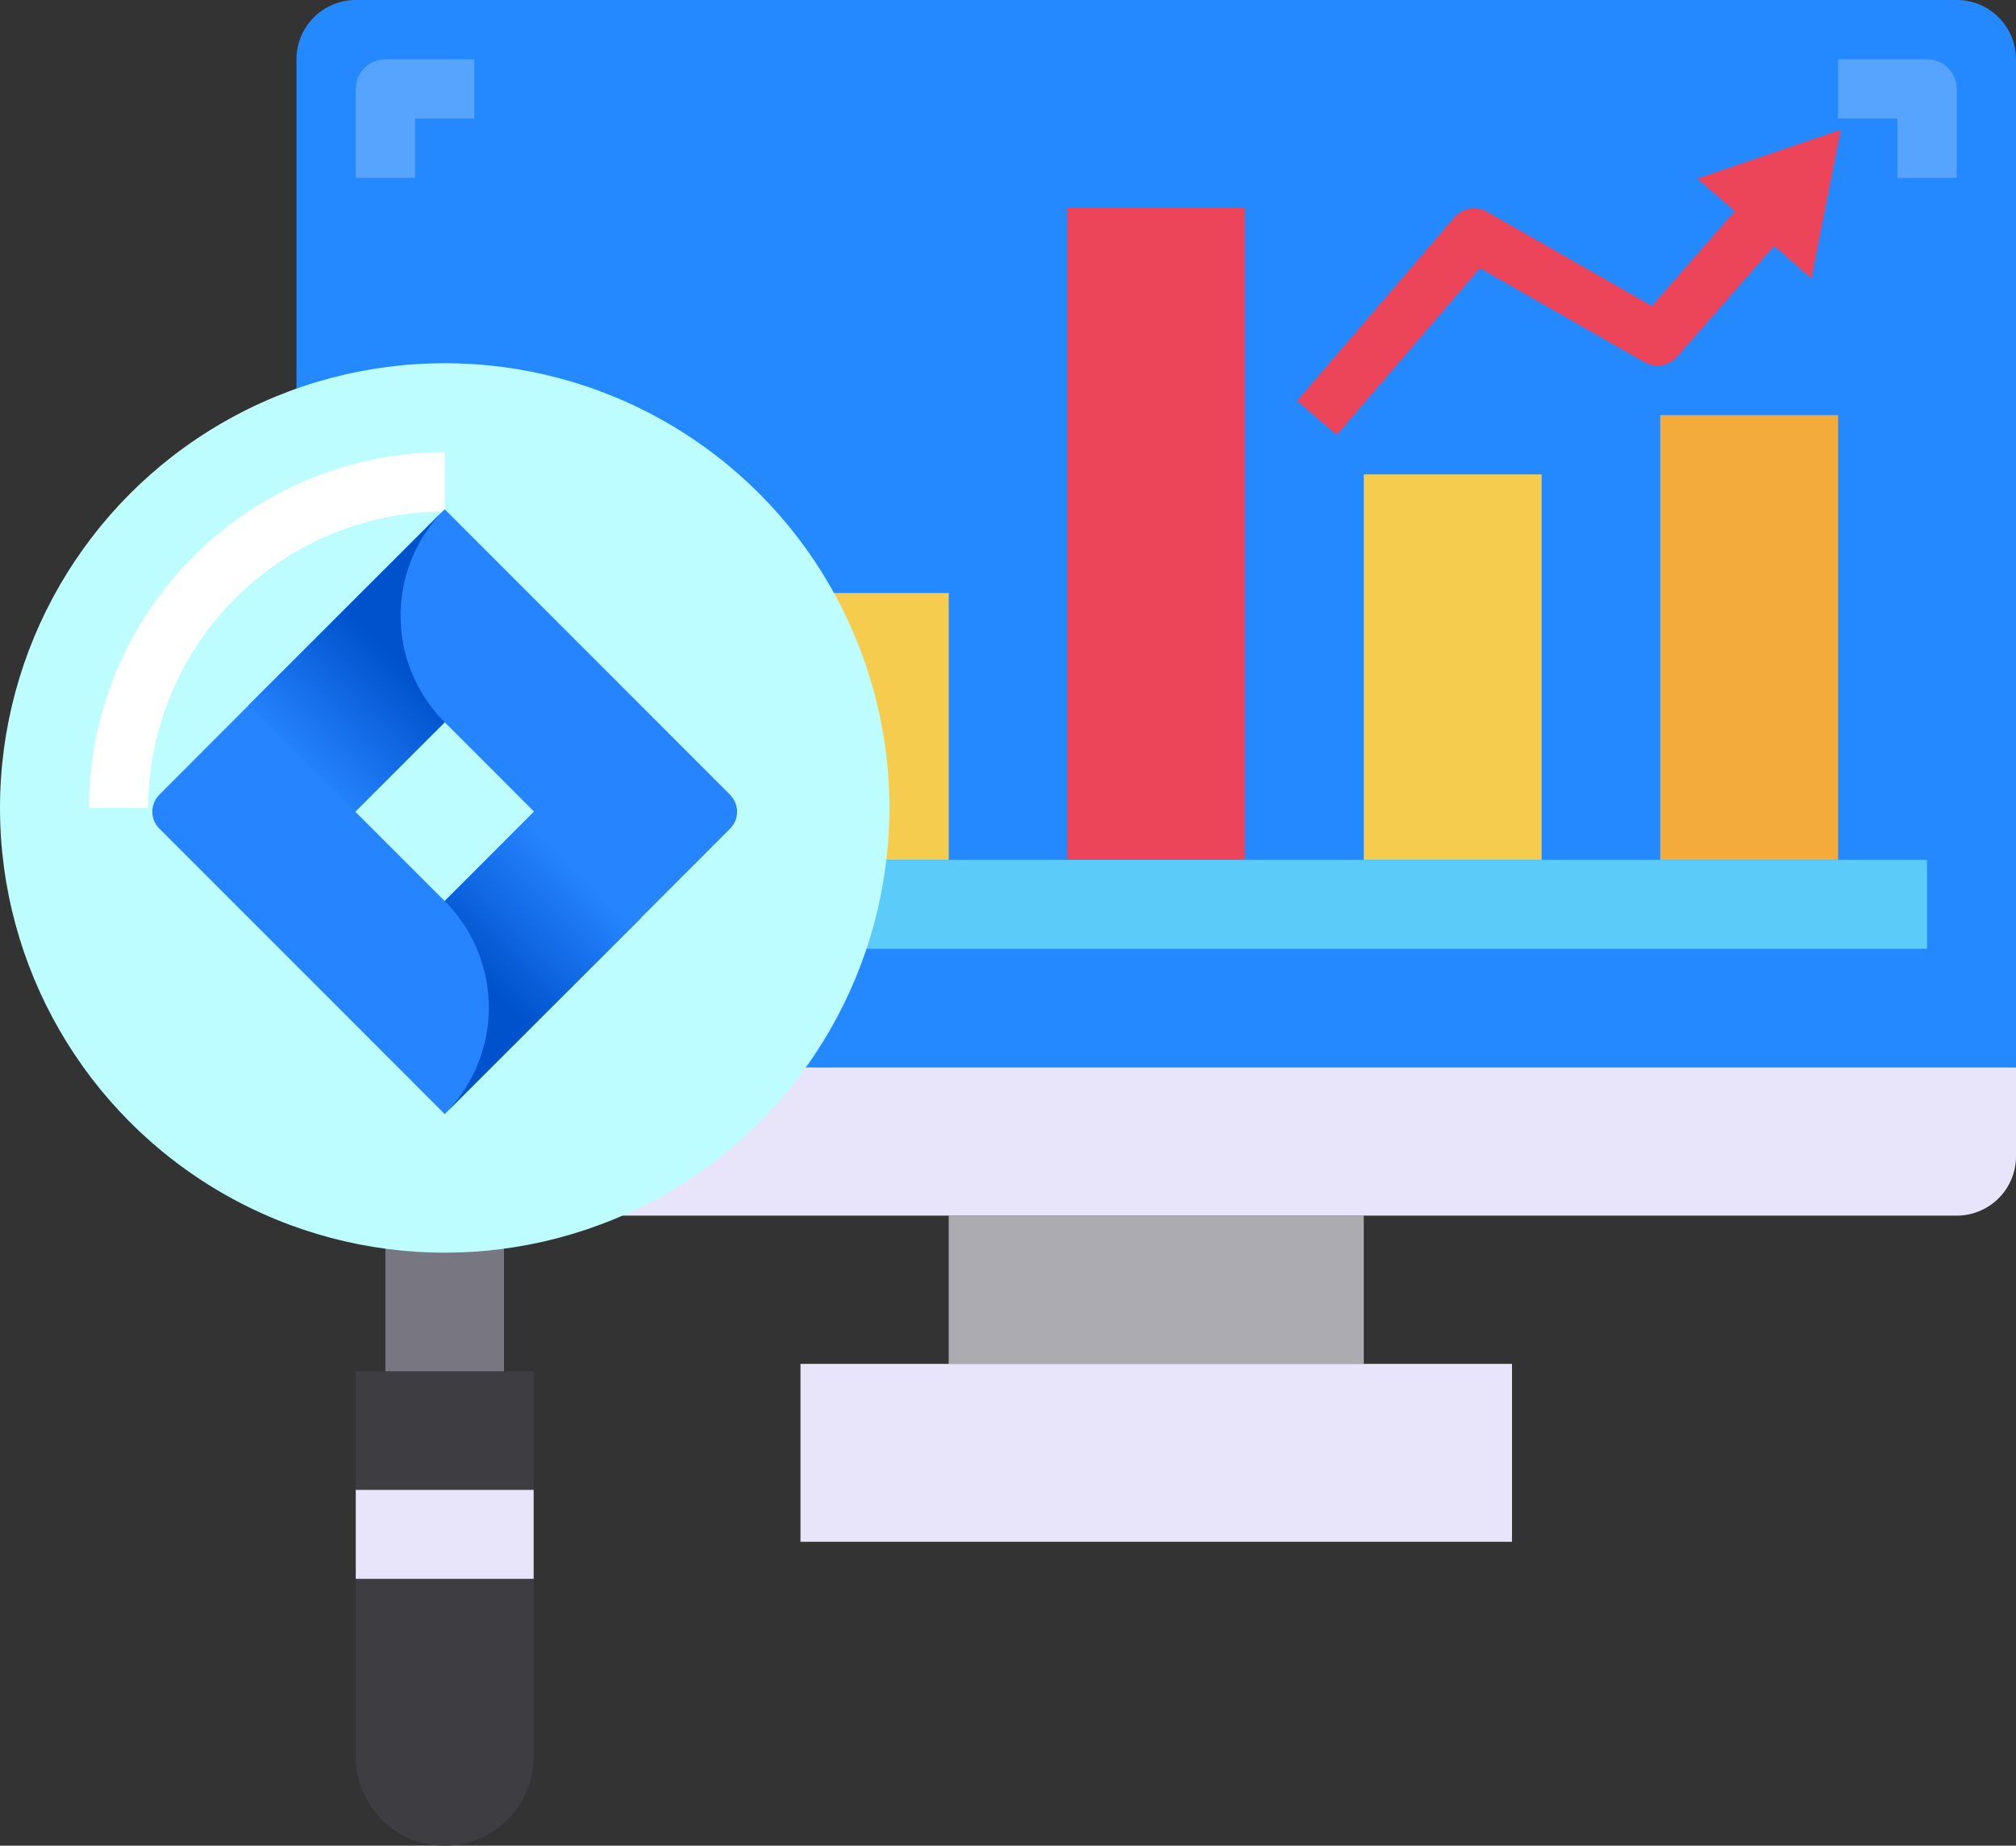 <svg id="b1c154f8-d93f-4085-b921-05a1136c52b1" data-name="Слой 1" xmlns="http://www.w3.org/2000/svg" xmlns:xlink="http://www.w3.org/1999/xlink" width="544" height="498" viewBox="0 0 544 498"><rect x="0" y="0" width="544" height="498" fill="#333333" stroke="none"/><defs><linearGradient id="e13c74e4-ae6d-4eee-9092-66f264303bac" x1="-774.22" y1="1304.78" x2="-777.28" y2="1307.84" gradientTransform="translate(8653.79 -14218.71) scale(11.03)" gradientUnits="userSpaceOnUse"><stop offset="0.18" stop-color="#0052cc"/><stop offset="1" stop-color="#2684ff"/></linearGradient><linearGradient id="ee59aefe-1a80-4f54-9c16-7fd0a360129d" x1="-773.41" y1="1313.56" x2="-770.36" y2="1310.51" xlink:href="#e13c74e4-ae6d-4eee-9092-66f264303bac"/></defs><g id="bbb23123-a950-45c3-bf61-8f5003f12c53" data-name="graph-monitor-computer-screen"><path d="M544,16V288H80V16A16,16,0,0,1,96,0H528A16,16,0,0,1,544,16Z" fill="#2488ff"/><path d="M256,328H368v40H256Z" fill="#acabb1"/><path d="M544,288v24a16,16,0,0,1-16,16H96a16,16,0,0,1-16-16V288Z" fill="#e8e5fb"/><path d="M216,368H408v48H216Z" fill="#e8e5fb"/><path d="M448,112h48V232H448Z" fill="#f3ac3c"/><path d="M368,128h48V232H368Z" fill="#f6cc4f"/><path d="M288,56h48V232H288Z" fill="#ec455a"/><path d="M208,160h48v72H208Z" fill="#f6cc4f"/><path d="M128,128h48V232H128Z" fill="#f3ac3c"/><path d="M104,232H520v24H104Z" fill="#5bcbfa"/><path d="M512,48h16V24a8,8,0,0,0-8-8H496V32h16Z" fill="#57a4ff"/><path d="M112,32h16V16H104a8,8,0,0,0-8,8V48h16Z" fill="#57a4ff"/></g><path d="M144,370V474a24,24,0,0,1-48,0h0V370Z" fill="#3e3d42"/><path d="M104,322h32v48H104Z" fill="#787680"/><circle cx="120" cy="218" r="120" fill="#bdfdff"/><path d="M96,402h48v24H96Z" fill="#e8e5fb"/><path d="M40,218a80.09,80.09,0,0,1,80-80V122a96.1,96.1,0,0,0-96,96Z" fill="#fff"/><path d="M197,214.43,126.8,144.2,120,137.4,67.12,190.26,43,214.43a6.47,6.47,0,0,0,0,9.14l48.3,48.3L120,300.6l52.86-52.86.83-.82L197,223.6a6.45,6.45,0,0,0,0-9.13l0,0Zm-77,28.7L95.86,219,120,194.87,144.12,219Z" fill="#2684ff"/><path d="M120,194.87a40.62,40.62,0,0,1-.17-57.28L67,190.37l28.74,28.74Z" fill="url(#e13c74e4-ae6d-4eee-9092-66f264303bac)"/><path d="M144.18,218.93,120,243.13a40.63,40.63,0,0,1,0,57.46l53-52.92Z" fill="url(#ee59aefe-1a80-4f54-9c16-7fd0a360129d)"/><path d="M392.41,58.68,350,108.16l10.73,9.19,38.62-45,44.41,25.37a7.06,7.06,0,0,0,8.82-1.48l26.16-29.9,10.06,8.81L496.73,35,458,48.18,468.1,57,445.74,82.54l-44.43-25.4a7.06,7.06,0,0,0-8.9,1.54Z" fill="#ec455a"/></svg>